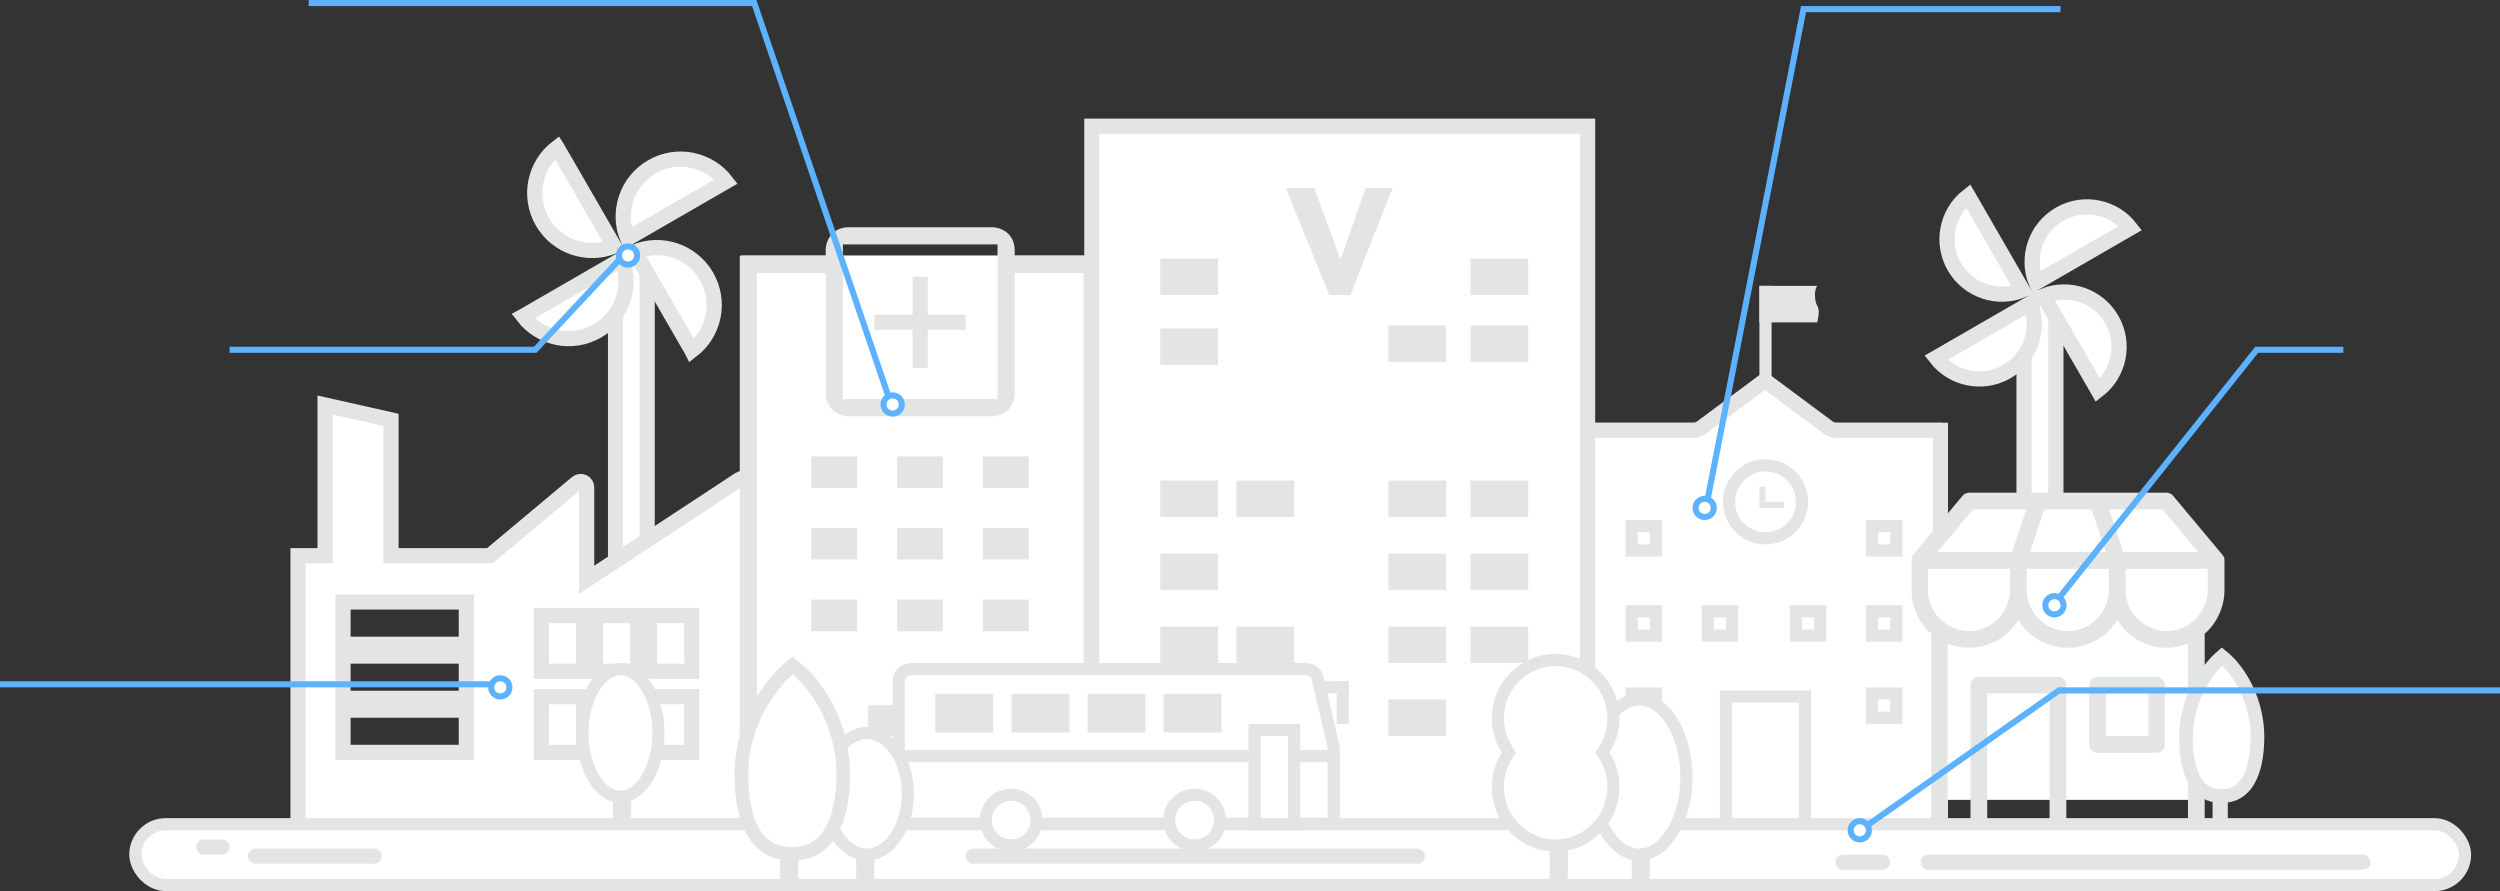 <svg width="822" height="293" viewBox="0 0 822 293" fill="none" xmlns="http://www.w3.org/2000/svg">
<rect x="0" y="0" width="822" height="293" fill="#333333" stroke="none"/>
<path d="M202.397 88.997L206.578 83.423H212.784V249.5H202.397V88.997Z" fill="white" stroke="#E3E5E5" stroke-width="5"/>
<path d="M206.332 78.383C202.771 69.769 206.056 59.639 214.348 54.851C222.64 50.063 233.055 52.284 238.735 59.676L238.717 59.686L238.644 59.728L238.571 59.77L238.498 59.812L238.425 59.854L238.352 59.897L238.279 59.939L238.206 59.981L238.133 60.023L238.06 60.065L237.986 60.108L237.913 60.15L237.84 60.192L237.767 60.234L237.694 60.277L237.62 60.319L237.547 60.361L237.474 60.404L237.401 60.446L237.327 60.488L237.254 60.531L237.181 60.573L237.107 60.615L237.034 60.658L236.96 60.7L236.887 60.742L236.814 60.785L236.74 60.827L236.667 60.87L236.593 60.912L236.52 60.954L236.446 60.997L236.373 61.039L236.299 61.082L236.226 61.124L236.152 61.167L236.079 61.209L236.005 61.252L235.931 61.294L235.858 61.337L235.784 61.379L235.711 61.422L235.637 61.464L235.563 61.507L235.49 61.549L235.416 61.592L235.342 61.634L235.268 61.677L235.195 61.719L235.121 61.762L235.047 61.805L234.973 61.847L234.9 61.89L234.826 61.932L234.752 61.975L234.678 62.018L234.604 62.06L234.531 62.103L234.457 62.146L234.383 62.188L234.309 62.231L234.235 62.274L234.161 62.316L234.087 62.359L234.013 62.402L233.939 62.444L233.865 62.487L233.791 62.53L233.718 62.572L233.644 62.615L233.57 62.658L233.496 62.7L233.422 62.743L233.348 62.786L233.274 62.829L233.2 62.871L233.126 62.914L233.051 62.957L232.977 63L232.903 63.042L232.829 63.085L232.755 63.128L232.681 63.171L232.607 63.214L232.533 63.256L232.459 63.299L232.385 63.342L232.311 63.385L232.237 63.427L232.162 63.47L232.088 63.513L232.014 63.556L231.94 63.599L231.866 63.641L231.792 63.684L231.717 63.727L231.643 63.77L231.569 63.813L231.495 63.856L231.421 63.898L231.346 63.941L231.272 63.984L231.198 64.027L231.124 64.07L231.05 64.113L230.975 64.156L230.901 64.198L230.827 64.241L230.753 64.284L230.678 64.327L230.604 64.37L230.53 64.413L230.456 64.456L230.381 64.498L230.307 64.541L230.233 64.584L230.159 64.627L230.084 64.67L230.01 64.713L229.936 64.756L229.862 64.799L229.787 64.841L229.713 64.884L229.639 64.927L229.564 64.97L229.49 65.013L229.416 65.056L229.341 65.099L229.267 65.142L229.193 65.185L229.119 65.228L229.044 65.27L228.97 65.313L228.896 65.356L228.821 65.399L228.747 65.442L228.673 65.485L228.598 65.528L228.524 65.571L228.45 65.614L228.376 65.656L228.301 65.699L228.227 65.742L228.153 65.785L228.078 65.828L228.004 65.871L227.93 65.914L227.855 65.957L227.781 66L227.707 66.043L227.633 66.085L227.558 66.128L227.484 66.171L227.41 66.214L227.335 66.257L227.261 66.3L227.187 66.343L227.112 66.386L227.038 66.429L226.964 66.472L226.89 66.514L226.815 66.557L226.741 66.6L226.667 66.643L226.593 66.686L226.518 66.729L226.444 66.772L226.37 66.815L226.296 66.857L226.221 66.9L226.147 66.943L226.073 66.986L225.999 67.029L225.924 67.072L225.85 67.115L225.776 67.157L225.702 67.2L225.627 67.243L225.553 67.286L225.479 67.329L225.405 67.372L225.331 67.415L225.257 67.457L225.182 67.5L225.108 67.543L225.034 67.586L224.96 67.629L224.886 67.671L224.812 67.714L224.737 67.757L224.663 67.8L224.589 67.843L224.515 67.885L224.441 67.928L224.367 67.971L224.293 68.014L224.219 68.056L224.145 68.099L224.071 68.142L223.996 68.185L223.922 68.228L223.848 68.27L223.774 68.313L223.7 68.356L223.626 68.398L223.552 68.441L223.478 68.484L223.404 68.527L223.33 68.569L223.256 68.612L223.182 68.655L223.108 68.698L223.035 68.74L222.961 68.783L222.887 68.826L222.813 68.868L222.739 68.911L222.665 68.954L222.591 68.996L222.517 69.039L222.443 69.082L222.37 69.124L222.296 69.167L222.222 69.209L222.148 69.252L222.074 69.295L222 69.337L221.927 69.38L221.853 69.422L221.779 69.465L221.705 69.507L221.632 69.55L221.558 69.593L221.484 69.635L221.411 69.678L221.337 69.72L221.263 69.763L221.19 69.805L221.116 69.848L221.042 69.89L220.969 69.933L220.895 69.975L220.822 70.018L220.748 70.06L220.674 70.103L220.601 70.145L220.527 70.188L220.454 70.23L220.38 70.272L220.307 70.315L220.233 70.357L220.16 70.4L220.087 70.442L220.013 70.484L219.94 70.527L219.866 70.569L219.793 70.612L219.72 70.654L219.646 70.696L219.573 70.739L219.5 70.781L219.426 70.823L219.353 70.866L219.28 70.908L219.207 70.95L219.134 70.992L219.06 71.035L218.987 71.077L218.914 71.119L218.841 71.161L218.768 71.204L218.695 71.246L218.622 71.288L218.548 71.33L218.475 71.372L218.402 71.415L218.329 71.457L218.256 71.499L218.183 71.541L218.11 71.583L218.037 71.625L217.965 71.667L217.892 71.709L217.819 71.751L217.746 71.794L217.673 71.836L217.6 71.878L217.527 71.92L217.455 71.962L217.382 72.004L217.309 72.046L217.236 72.088L217.164 72.13L217.091 72.172L217.018 72.214L216.946 72.255L216.873 72.297L216.801 72.339L216.728 72.381L216.655 72.423L216.583 72.465L216.51 72.507L216.438 72.549L216.366 72.591L216.293 72.632L216.221 72.674L216.148 72.716L216.076 72.758L216.004 72.799L215.931 72.841L215.859 72.883L215.787 72.925L215.714 72.966L215.642 73.008L215.57 73.05L215.498 73.091L215.426 73.133L215.354 73.175L215.281 73.216L215.209 73.258L215.137 73.3L215.065 73.341L214.993 73.383L214.921 73.424L214.849 73.466L214.777 73.507L214.706 73.549L214.634 73.59L214.562 73.632L214.49 73.673L214.418 73.715L214.346 73.756L214.275 73.798L214.203 73.839L214.131 73.88L214.06 73.922L213.988 73.963L213.916 74.004L213.845 74.046L213.773 74.087L213.702 74.129L213.63 74.17L213.559 74.211L213.487 74.252L213.416 74.293L213.345 74.335L213.273 74.376L213.202 74.417L213.131 74.458L213.059 74.499L212.988 74.54L212.917 74.582L212.846 74.623L212.774 74.664L212.703 74.705L212.632 74.746L212.561 74.787L212.49 74.828L212.419 74.869L212.348 74.91L212.277 74.951L212.206 74.992L212.135 75.033L212.065 75.074L211.994 75.115L211.923 75.155L211.852 75.196L211.781 75.237L211.711 75.278L211.64 75.319L211.569 75.359L211.499 75.4L211.428 75.441L211.358 75.482L211.287 75.522L211.217 75.563L211.146 75.604L211.076 75.644L211.006 75.685L210.935 75.726L210.865 75.766L210.795 75.807L210.724 75.847L210.654 75.888L210.584 75.928L210.514 75.969L210.444 76.009L210.374 76.05L210.304 76.09L210.234 76.131L210.164 76.171L210.094 76.212L210.024 76.252L209.954 76.292L209.884 76.332L209.814 76.373L209.745 76.413L209.675 76.453L209.605 76.494L209.536 76.534L209.466 76.574L209.396 76.614L209.327 76.654L209.257 76.694L209.188 76.735L209.118 76.775L209.049 76.815L208.98 76.855L208.91 76.895L208.841 76.935L208.772 76.975L208.703 77.015L208.633 77.055L208.564 77.095L208.495 77.135L208.426 77.174L208.357 77.214L208.288 77.254L208.219 77.294L208.15 77.334L208.081 77.373L208.013 77.413L207.944 77.453L207.875 77.493L207.806 77.532L207.738 77.572L207.669 77.612L207.6 77.651L207.532 77.691L207.463 77.73L207.395 77.77L207.326 77.809L207.258 77.849L207.19 77.888L207.121 77.928L207.053 77.967L206.985 78.007L206.917 78.046L206.848 78.085L206.78 78.124L206.712 78.164L206.644 78.203L206.576 78.242L206.508 78.281L206.44 78.321L206.373 78.36L206.332 78.383Z" fill="white" stroke="#E3E5E5" stroke-width="5"/>
<path d="M208.772 82.833C217.387 79.271 227.517 82.556 232.304 90.848C237.092 99.14 234.871 109.556 227.48 115.235L227.47 115.218L227.428 115.145L227.385 115.072L227.343 114.998L227.301 114.925L227.259 114.852L227.217 114.779L227.174 114.706L227.132 114.633L227.09 114.56L227.048 114.487L227.006 114.414L226.963 114.34L226.921 114.267L226.879 114.194L226.836 114.121L226.794 114.047L226.752 113.974L226.709 113.901L226.667 113.828L226.625 113.754L226.582 113.681L226.54 113.608L226.498 113.534L226.455 113.461L226.413 113.387L226.371 113.314L226.328 113.241L226.286 113.167L226.243 113.094L226.201 113.02L226.159 112.947L226.116 112.873L226.074 112.8L226.031 112.726L225.989 112.652L225.946 112.579L225.904 112.505L225.861 112.432L225.819 112.358L225.776 112.284L225.734 112.211L225.691 112.137L225.649 112.063L225.606 111.99L225.564 111.916L225.521 111.842L225.478 111.769L225.436 111.695L225.393 111.621L225.351 111.547L225.308 111.474L225.266 111.4L225.223 111.326L225.18 111.252L225.138 111.178L225.095 111.105L225.052 111.031L225.01 110.957L224.967 110.883L224.924 110.809L224.882 110.735L224.839 110.661L224.797 110.587L224.754 110.514L224.711 110.44L224.668 110.366L224.626 110.292L224.583 110.218L224.54 110.144L224.498 110.07L224.455 109.996L224.412 109.922L224.369 109.848L224.327 109.774L224.284 109.7L224.241 109.626L224.199 109.552L224.156 109.478L224.113 109.404L224.07 109.33L224.027 109.256L223.985 109.181L223.942 109.107L223.899 109.033L223.856 108.959L223.814 108.885L223.771 108.811L223.728 108.737L223.685 108.663L223.642 108.589L223.6 108.514L223.557 108.44L223.514 108.366L223.471 108.292L223.428 108.218L223.385 108.144L223.343 108.069L223.3 107.995L223.257 107.921L223.214 107.847L223.171 107.773L223.128 107.698L223.086 107.624L223.043 107.55L223 107.476L222.957 107.401L222.914 107.327L222.871 107.253L222.828 107.179L222.786 107.104L222.743 107.03L222.7 106.956L222.657 106.882L222.614 106.807L222.571 106.733L222.528 106.659L222.485 106.585L222.443 106.51L222.4 106.436L222.357 106.362L222.314 106.288L222.271 106.213L222.228 106.139L222.185 106.065L222.142 105.99L222.099 105.916L222.057 105.842L222.014 105.767L221.971 105.693L221.928 105.619L221.885 105.545L221.842 105.47L221.799 105.396L221.756 105.322L221.713 105.247L221.67 105.173L221.628 105.099L221.585 105.024L221.542 104.95L221.499 104.876L221.456 104.802L221.413 104.727L221.37 104.653L221.327 104.579L221.284 104.504L221.241 104.43L221.199 104.356L221.156 104.281L221.113 104.207L221.07 104.133L221.027 104.058L220.984 103.984L220.941 103.91L220.898 103.836L220.855 103.761L220.813 103.687L220.77 103.613L220.727 103.538L220.684 103.464L220.641 103.39L220.598 103.316L220.555 103.241L220.512 103.167L220.469 103.093L220.427 103.019L220.384 102.944L220.341 102.87L220.298 102.796L220.255 102.722L220.212 102.647L220.169 102.573L220.127 102.499L220.084 102.425L220.041 102.35L219.998 102.276L219.955 102.202L219.912 102.128L219.869 102.054L219.827 101.979L219.784 101.905L219.741 101.831L219.698 101.757L219.655 101.683L219.612 101.608L219.57 101.534L219.527 101.46L219.484 101.386L219.441 101.312L219.398 101.238L219.356 101.164L219.313 101.089L219.27 101.015L219.227 100.941L219.184 100.867L219.142 100.793L219.099 100.719L219.056 100.645L219.013 100.571L218.971 100.497L218.928 100.423L218.885 100.349L218.842 100.275L218.8 100.201L218.757 100.127L218.714 100.053L218.671 99.979L218.629 99.905L218.586 99.831L218.543 99.757L218.501 99.683L218.458 99.609L218.415 99.535L218.373 99.461L218.33 99.387L218.287 99.313L218.245 99.239L218.202 99.165L218.159 99.091L218.117 99.017L218.074 98.944L218.031 98.87L217.989 98.796L217.946 98.722L217.903 98.648L217.861 98.575L217.818 98.501L217.776 98.427L217.733 98.353L217.69 98.279L217.648 98.206L217.605 98.132L217.563 98.058L217.52 97.985L217.478 97.911L217.435 97.837L217.393 97.763L217.35 97.69L217.308 97.616L217.265 97.543L217.223 97.469L217.18 97.395L217.138 97.322L217.095 97.248L217.053 97.175L217.01 97.101L216.968 97.028L216.925 96.954L216.883 96.881L216.84 96.807L216.798 96.734L216.756 96.66L216.713 96.587L216.671 96.513L216.628 96.44L216.586 96.367L216.544 96.293L216.501 96.22L216.459 96.147L216.417 96.073L216.374 96L216.332 95.927L216.29 95.853L216.248 95.78L216.205 95.707L216.163 95.634L216.121 95.561L216.078 95.487L216.036 95.414L215.994 95.341L215.952 95.268L215.91 95.195L215.867 95.122L215.825 95.049L215.783 94.976L215.741 94.903L215.699 94.83L215.657 94.757L215.614 94.684L215.572 94.611L215.53 94.538L215.488 94.465L215.446 94.392L215.404 94.319L215.362 94.246L215.32 94.173L215.278 94.1L215.236 94.028L215.194 93.955L215.152 93.882L215.11 93.809L215.068 93.737L215.026 93.664L214.984 93.591L214.942 93.519L214.9 93.446L214.858 93.373L214.816 93.301L214.774 93.228L214.732 93.156L214.69 93.083L214.649 93.011L214.607 92.938L214.565 92.866L214.523 92.793L214.481 92.721L214.439 92.649L214.398 92.576L214.356 92.504L214.314 92.431L214.272 92.359L214.231 92.287L214.189 92.215L214.147 92.142L214.106 92.07L214.064 91.998L214.022 91.926L213.981 91.854L213.939 91.782L213.897 91.71L213.856 91.638L213.814 91.566L213.773 91.494L213.731 91.422L213.69 91.35L213.648 91.278L213.606 91.206L213.565 91.134L213.524 91.062L213.482 90.99L213.441 90.918L213.399 90.847L213.358 90.775L213.316 90.703L213.275 90.632L213.234 90.56L213.192 90.488L213.151 90.417L213.11 90.345L213.068 90.273L213.027 90.202L212.986 90.13L212.944 90.059L212.903 89.988L212.862 89.916L212.821 89.845L212.779 89.773L212.738 89.702L212.697 89.631L212.656 89.559L212.615 89.488L212.574 89.417L212.533 89.346L212.492 89.275L212.451 89.204L212.409 89.132L212.368 89.061L212.327 88.99L212.286 88.919L212.245 88.848L212.204 88.778L212.164 88.707L212.123 88.636L212.082 88.565L212.041 88.494L212 88.423L211.959 88.353L211.918 88.282L211.877 88.211L211.837 88.14L211.796 88.07L211.755 87.999L211.714 87.929L211.674 87.858L211.633 87.787L211.592 87.717L211.552 87.647L211.511 87.576L211.47 87.506L211.43 87.436L211.389 87.365L211.349 87.295L211.308 87.225L211.267 87.154L211.227 87.084L211.186 87.014L211.146 86.944L211.106 86.874L211.065 86.804L211.025 86.734L210.984 86.664L210.944 86.594L210.904 86.524L210.863 86.454L210.823 86.384L210.783 86.315L210.742 86.245L210.702 86.175L210.662 86.106L210.622 86.036L210.581 85.966L210.541 85.897L210.501 85.827L210.461 85.758L210.421 85.688L210.381 85.619L210.341 85.549L210.301 85.48L210.261 85.411L210.221 85.341L210.181 85.272L210.141 85.203L210.101 85.134L210.061 85.064L210.021 84.995L209.981 84.926L209.941 84.857L209.901 84.788L209.862 84.719L209.822 84.65L209.782 84.582L209.742 84.513L209.703 84.444L209.663 84.375L209.623 84.307L209.584 84.238L209.544 84.169L209.504 84.101L209.465 84.032L209.425 83.964L209.386 83.895L209.346 83.827L209.307 83.758L209.267 83.69L209.228 83.622L209.188 83.553L209.149 83.485L209.11 83.417L209.07 83.349L209.031 83.281L208.992 83.213L208.952 83.145L208.913 83.077L208.874 83.009L208.835 82.941L208.795 82.873L208.772 82.833Z" fill="white" stroke="#E3E5E5" stroke-width="5"/>
<path d="M204.428 85.274C207.99 93.888 204.705 104.018 196.413 108.806C188.121 113.593 177.705 111.372 172.026 103.981L172.043 103.971L172.116 103.929L172.189 103.887L172.262 103.845L172.336 103.802L172.409 103.76L172.482 103.718L172.555 103.676L172.628 103.634L172.701 103.591L172.774 103.549L172.847 103.507L172.921 103.465L172.994 103.422L173.067 103.38L173.14 103.338L173.213 103.295L173.287 103.253L173.36 103.211L173.433 103.169L173.507 103.126L173.58 103.084L173.653 103.041L173.727 102.999L173.8 102.957L173.874 102.914L173.947 102.872L174.02 102.83L174.094 102.787L174.167 102.745L174.241 102.702L174.314 102.66L174.388 102.617L174.461 102.575L174.535 102.533L174.609 102.49L174.682 102.448L174.756 102.405L174.829 102.363L174.903 102.32L174.977 102.278L175.05 102.235L175.124 102.193L175.197 102.15L175.271 102.107L175.345 102.065L175.419 102.022L175.492 101.98L175.566 101.937L175.64 101.895L175.714 101.852L175.787 101.809L175.861 101.767L175.935 101.724L176.009 101.682L176.083 101.639L176.156 101.596L176.23 101.554L176.304 101.511L176.378 101.468L176.452 101.426L176.526 101.383L176.6 101.341L176.673 101.298L176.747 101.255L176.821 101.212L176.895 101.17L176.969 101.127L177.043 101.084L177.117 101.042L177.191 100.999L177.265 100.956L177.339 100.914L177.413 100.871L177.487 100.828L177.561 100.785L177.635 100.743L177.709 100.7L177.783 100.657L177.857 100.614L177.931 100.572L178.005 100.529L178.08 100.486L178.154 100.443L178.228 100.401L178.302 100.358L178.376 100.315L178.45 100.272L178.524 100.229L178.598 100.187L178.672 100.144L178.747 100.101L178.821 100.058L178.895 100.015L178.969 99.972L179.043 99.93L179.117 99.887L179.192 99.844L179.266 99.801L179.34 99.758L179.414 99.716L179.488 99.673L179.563 99.63L179.637 99.587L179.711 99.544L179.785 99.501L179.86 99.458L179.934 99.415L180.008 99.373L180.082 99.33L180.156 99.287L180.231 99.244L180.305 99.201L180.379 99.158L180.454 99.115L180.528 99.073L180.602 99.03L180.676 98.987L180.751 98.944L180.825 98.901L180.899 98.858L180.973 98.815L181.048 98.772L181.122 98.73L181.196 98.687L181.271 98.644L181.345 98.601L181.419 98.558L181.493 98.515L181.568 98.472L181.642 98.429L181.716 98.386L181.791 98.343L181.865 98.3L181.939 98.258L182.014 98.215L182.088 98.172L182.162 98.129L182.237 98.086L182.311 98.043L182.385 98L182.459 97.957L182.534 97.914L182.608 97.871L182.682 97.829L182.757 97.786L182.831 97.743L182.905 97.7L182.98 97.657L183.054 97.614L183.128 97.571L183.202 97.528L183.277 97.485L183.351 97.442L183.425 97.4L183.5 97.357L183.574 97.314L183.648 97.271L183.722 97.228L183.797 97.185L183.871 97.142L183.945 97.099L184.02 97.057L184.094 97.014L184.168 96.971L184.242 96.928L184.317 96.885L184.391 96.842L184.465 96.799L184.539 96.756L184.614 96.714L184.688 96.671L184.762 96.628L184.836 96.585L184.911 96.542L184.985 96.499L185.059 96.457L185.133 96.414L185.207 96.371L185.282 96.328L185.356 96.285L185.43 96.242L185.504 96.199L185.578 96.157L185.652 96.114L185.727 96.071L185.801 96.028L185.875 95.985L185.949 95.943L186.023 95.9L186.097 95.857L186.171 95.814L186.246 95.771L186.32 95.729L186.394 95.686L186.468 95.643L186.542 95.6L186.616 95.558L186.69 95.515L186.764 95.472L186.838 95.429L186.912 95.386L186.986 95.344L187.06 95.301L187.134 95.258L187.208 95.216L187.282 95.173L187.356 95.13L187.43 95.087L187.504 95.045L187.578 95.002L187.652 94.959L187.726 94.917L187.8 94.874L187.874 94.831L187.948 94.788L188.022 94.746L188.096 94.703L188.17 94.66L188.243 94.618L188.317 94.575L188.391 94.533L188.465 94.49L188.539 94.447L188.613 94.405L188.686 94.362L188.76 94.32L188.834 94.277L188.908 94.234L188.982 94.192L189.055 94.149L189.129 94.107L189.203 94.064L189.276 94.022L189.35 93.979L189.424 93.936L189.497 93.894L189.571 93.851L189.645 93.809L189.718 93.766L189.792 93.724L189.866 93.681L189.939 93.639L190.013 93.597L190.086 93.554L190.16 93.511L190.233 93.469L190.307 93.427L190.38 93.384L190.454 93.342L190.527 93.299L190.601 93.257L190.674 93.215L190.747 93.172L190.821 93.13L190.894 93.088L190.968 93.045L191.041 93.003L191.114 92.96L191.188 92.918L191.261 92.876L191.334 92.834L191.407 92.791L191.481 92.749L191.554 92.707L191.627 92.664L191.7 92.622L191.774 92.58L191.847 92.538L191.92 92.495L191.993 92.453L192.066 92.411L192.139 92.369L192.212 92.326L192.285 92.284L192.358 92.242L192.431 92.2L192.504 92.158L192.577 92.116L192.65 92.074L192.723 92.031L192.796 91.989L192.869 91.947L192.942 91.905L193.015 91.863L193.088 91.821L193.16 91.779L193.233 91.737L193.306 91.695L193.379 91.653L193.452 91.611L193.524 91.569L193.597 91.527L193.67 91.485L193.742 91.443L193.815 91.401L193.888 91.359L193.96 91.317L194.033 91.275L194.105 91.234L194.178 91.192L194.25 91.15L194.323 91.108L194.395 91.066L194.468 91.024L194.54 90.983L194.612 90.941L194.685 90.899L194.757 90.857L194.829 90.816L194.902 90.774L194.974 90.732L195.046 90.69L195.118 90.649L195.191 90.607L195.263 90.565L195.335 90.524L195.407 90.482L195.479 90.44L195.551 90.399L195.623 90.357L195.695 90.316L195.767 90.274L195.839 90.232L195.911 90.191L195.983 90.149L196.055 90.108L196.127 90.066L196.199 90.025L196.271 89.983L196.342 89.942L196.414 89.9L196.486 89.859L196.558 89.818L196.629 89.776L196.701 89.735L196.773 89.694L196.844 89.652L196.916 89.611L196.987 89.57L197.059 89.528L197.13 89.487L197.202 89.446L197.273 89.404L197.345 89.363L197.416 89.322L197.488 89.281L197.559 89.24L197.63 89.198L197.701 89.157L197.773 89.116L197.844 89.075L197.915 89.034L197.986 88.993L198.057 88.952L198.128 88.911L198.2 88.87L198.271 88.829L198.342 88.788L198.413 88.747L198.483 88.706L198.554 88.665L198.625 88.624L198.696 88.583L198.767 88.542L198.838 88.501L198.908 88.46L198.979 88.42L199.05 88.379L199.121 88.338L199.191 88.297L199.262 88.257L199.332 88.216L199.403 88.175L199.473 88.134L199.544 88.094L199.614 88.053L199.685 88.012L199.755 87.972L199.825 87.931L199.896 87.89L199.966 87.85L200.036 87.809L200.106 87.769L200.177 87.728L200.247 87.688L200.317 87.647L200.387 87.607L200.457 87.566L200.527 87.526L200.597 87.486L200.667 87.445L200.737 87.405L200.807 87.365L200.877 87.324L200.946 87.284L201.016 87.244L201.086 87.203L201.155 87.163L201.225 87.123L201.295 87.083L201.364 87.043L201.434 87.002L201.503 86.962L201.573 86.922L201.642 86.882L201.712 86.842L201.781 86.802L201.85 86.762L201.92 86.722L201.989 86.682L202.058 86.642L202.127 86.602L202.196 86.562L202.266 86.522L202.335 86.482L202.404 86.442L202.473 86.403L202.542 86.363L202.61 86.323L202.679 86.283L202.748 86.244L202.817 86.204L202.886 86.164L202.954 86.124L203.023 86.085L203.092 86.045L203.16 86.006L203.229 85.966L203.297 85.927L203.366 85.887L203.434 85.847L203.503 85.808L203.571 85.769L203.639 85.729L203.708 85.69L203.776 85.65L203.844 85.611L203.912 85.572L203.98 85.532L204.048 85.493L204.116 85.454L204.184 85.414L204.252 85.375L204.32 85.336L204.388 85.297L204.428 85.274Z" fill="white" stroke="#E3E5E5" stroke-width="5"/>
<path d="M201.883 80.928C193.269 84.49 183.138 81.205 178.351 72.913C173.563 64.621 175.784 54.205 183.175 48.526L183.186 48.544L183.228 48.617L183.27 48.69L183.312 48.763L183.354 48.836L183.396 48.909L183.439 48.982L183.481 49.055L183.523 49.128L183.565 49.201L183.608 49.274L183.65 49.347L183.692 49.421L183.734 49.494L183.777 49.567L183.819 49.64L183.861 49.714L183.903 49.787L183.946 49.86L183.988 49.933L184.03 50.007L184.073 50.08L184.115 50.153L184.158 50.227L184.2 50.3L184.242 50.374L184.285 50.447L184.327 50.52L184.369 50.594L184.412 50.667L184.454 50.741L184.497 50.814L184.539 50.888L184.582 50.961L184.624 51.035L184.667 51.108L184.709 51.182L184.752 51.256L184.794 51.329L184.837 51.403L184.879 51.477L184.922 51.55L184.964 51.624L185.007 51.697L185.049 51.771L185.092 51.845L185.134 51.919L185.177 51.992L185.219 52.066L185.262 52.14L185.305 52.214L185.347 52.287L185.39 52.361L185.432 52.435L185.475 52.509L185.518 52.583L185.56 52.656L185.603 52.73L185.645 52.804L185.688 52.878L185.731 52.952L185.773 53.026L185.816 53.1L185.859 53.173L185.901 53.247L185.944 53.321L185.987 53.395L186.03 53.469L186.072 53.543L186.115 53.617L186.158 53.691L186.2 53.765L186.243 53.839L186.286 53.913L186.329 53.987L186.371 54.061L186.414 54.135L186.457 54.209L186.5 54.283L186.542 54.357L186.585 54.431L186.628 54.505L186.671 54.58L186.713 54.654L186.756 54.728L186.799 54.802L186.842 54.876L186.884 54.95L186.927 55.024L186.97 55.098L187.013 55.172L187.056 55.247L187.099 55.321L187.141 55.395L187.184 55.469L187.227 55.543L187.27 55.617L187.313 55.692L187.355 55.766L187.398 55.84L187.441 55.914L187.484 55.988L187.527 56.063L187.57 56.137L187.613 56.211L187.655 56.285L187.698 56.359L187.741 56.434L187.784 56.508L187.827 56.582L187.87 56.657L187.913 56.731L187.955 56.805L187.998 56.879L188.041 56.953L188.084 57.028L188.127 57.102L188.17 57.176L188.213 57.251L188.256 57.325L188.298 57.399L188.341 57.474L188.384 57.548L188.427 57.622L188.47 57.696L188.513 57.771L188.556 57.845L188.599 57.919L188.642 57.993L188.685 58.068L188.727 58.142L188.77 58.216L188.813 58.291L188.856 58.365L188.899 58.439L188.942 58.514L188.985 58.588L189.028 58.662L189.071 58.737L189.114 58.811L189.156 58.885L189.199 58.959L189.242 59.034L189.285 59.108L189.328 59.182L189.371 59.257L189.414 59.331L189.457 59.405L189.5 59.48L189.543 59.554L189.585 59.628L189.628 59.703L189.671 59.777L189.714 59.851L189.757 59.925L189.8 60L189.843 60.074L189.886 60.148L189.929 60.222L189.971 60.297L190.014 60.371L190.057 60.445L190.1 60.52L190.143 60.594L190.186 60.668L190.229 60.742L190.272 60.817L190.314 60.891L190.357 60.965L190.4 61.039L190.443 61.114L190.486 61.188L190.529 61.262L190.572 61.336L190.614 61.411L190.657 61.485L190.7 61.559L190.743 61.633L190.786 61.707L190.829 61.782L190.872 61.856L190.914 61.93L190.957 62.004L191 62.078L191.043 62.153L191.086 62.227L191.128 62.301L191.171 62.375L191.214 62.449L191.257 62.523L191.3 62.597L191.342 62.672L191.385 62.746L191.428 62.82L191.471 62.894L191.514 62.968L191.556 63.042L191.599 63.116L191.642 63.19L191.685 63.264L191.727 63.338L191.77 63.412L191.813 63.486L191.856 63.56L191.898 63.634L191.941 63.708L191.984 63.782L192.027 63.856L192.069 63.93L192.112 64.004L192.155 64.078L192.197 64.152L192.24 64.226L192.283 64.3L192.325 64.374L192.368 64.448L192.411 64.522L192.453 64.596L192.496 64.67L192.539 64.743L192.581 64.817L192.624 64.891L192.667 64.965L192.709 65.039L192.752 65.113L192.794 65.186L192.837 65.26L192.88 65.334L192.922 65.408L192.965 65.481L193.007 65.555L193.05 65.629L193.093 65.703L193.135 65.776L193.178 65.85L193.22 65.924L193.263 65.997L193.305 66.071L193.348 66.145L193.39 66.218L193.433 66.292L193.475 66.365L193.518 66.439L193.56 66.513L193.603 66.586L193.645 66.66L193.688 66.733L193.73 66.807L193.772 66.88L193.815 66.954L193.857 67.027L193.9 67.101L193.942 67.174L193.984 67.248L194.027 67.321L194.069 67.394L194.112 67.468L194.154 67.541L194.196 67.614L194.239 67.688L194.281 67.761L194.323 67.834L194.365 67.907L194.408 67.981L194.45 68.054L194.492 68.127L194.535 68.2L194.577 68.274L194.619 68.347L194.661 68.42L194.703 68.493L194.746 68.566L194.788 68.639L194.83 68.712L194.872 68.785L194.914 68.858L194.957 68.931L194.999 69.004L195.041 69.077L195.083 69.15L195.125 69.223L195.167 69.296L195.209 69.369L195.251 69.442L195.293 69.515L195.335 69.588L195.378 69.66L195.42 69.733L195.462 69.806L195.504 69.879L195.546 69.952L195.588 70.024L195.63 70.097L195.672 70.17L195.713 70.242L195.755 70.315L195.797 70.388L195.839 70.46L195.881 70.533L195.923 70.605L195.965 70.678L196.007 70.75L196.049 70.823L196.09 70.895L196.132 70.968L196.174 71.04L196.216 71.112L196.258 71.185L196.299 71.257L196.341 71.329L196.383 71.402L196.425 71.474L196.466 71.546L196.508 71.618L196.55 71.691L196.591 71.763L196.633 71.835L196.675 71.907L196.716 71.979L196.758 72.051L196.799 72.123L196.841 72.195L196.883 72.267L196.924 72.339L196.966 72.411L197.007 72.483L197.049 72.555L197.09 72.627L197.132 72.699L197.173 72.771L197.215 72.843L197.256 72.914L197.298 72.986L197.339 73.058L197.38 73.129L197.422 73.201L197.463 73.273L197.504 73.344L197.546 73.416L197.587 73.487L197.628 73.559L197.67 73.63L197.711 73.702L197.752 73.773L197.793 73.845L197.835 73.916L197.876 73.988L197.917 74.059L197.958 74.13L197.999 74.201L198.04 74.273L198.082 74.344L198.123 74.415L198.164 74.486L198.205 74.557L198.246 74.629L198.287 74.7L198.328 74.771L198.369 74.842L198.41 74.912L198.451 74.984L198.492 75.054L198.533 75.125L198.574 75.196L198.614 75.267L198.655 75.338L198.696 75.409L198.737 75.479L198.778 75.55L198.819 75.621L198.859 75.691L198.9 75.762L198.941 75.832L198.982 75.903L199.022 75.973L199.063 76.044L199.104 76.114L199.144 76.185L199.185 76.255L199.226 76.326L199.266 76.396L199.307 76.466L199.347 76.536L199.388 76.606L199.428 76.677L199.469 76.747L199.509 76.817L199.55 76.887L199.59 76.957L199.631 77.027L199.671 77.097L199.711 77.167L199.752 77.237L199.792 77.307L199.832 77.376L199.873 77.446L199.913 77.516L199.953 77.586L199.993 77.656L200.034 77.725L200.074 77.795L200.114 77.864L200.154 77.934L200.194 78.003L200.234 78.073L200.275 78.142L200.315 78.212L200.355 78.281L200.395 78.35L200.435 78.42L200.475 78.489L200.515 78.558L200.555 78.627L200.594 78.697L200.634 78.766L200.674 78.835L200.714 78.904L200.754 78.973L200.794 79.042L200.833 79.111L200.873 79.179L200.913 79.248L200.953 79.317L200.992 79.386L201.032 79.454L201.072 79.523L201.111 79.592L201.151 79.66L201.191 79.729L201.23 79.797L201.27 79.866L201.309 79.934L201.349 80.003L201.388 80.071L201.428 80.139L201.467 80.208L201.506 80.276L201.546 80.344L201.585 80.412L201.624 80.48L201.664 80.548L201.703 80.616L201.742 80.684L201.781 80.752L201.821 80.82L201.86 80.888L201.883 80.928Z" fill="white" stroke="#E3E5E5" stroke-width="5"/>
<path d="M665.506 103.14L669.683 97.806H675.975V257.5H665.506V103.14Z" fill="white" stroke="#E3E5E5" stroke-width="5"/>
<path d="M669.479 92.86C666.139 84.639 669.288 75.006 677.19 70.444C685.092 65.882 695.009 67.971 700.459 74.974L700.396 75.011L700.325 75.051L700.255 75.092L700.185 75.132L700.114 75.173L700.044 75.213L699.974 75.254L699.903 75.295L699.833 75.335L699.763 75.376L699.692 75.417L699.622 75.457L699.551 75.498L699.481 75.539L699.411 75.579L699.34 75.62L699.27 75.661L699.199 75.701L699.128 75.742L699.058 75.783L698.987 75.824L698.917 75.864L698.846 75.905L698.776 75.946L698.705 75.987L698.634 76.027L698.564 76.068L698.493 76.109L698.422 76.15L698.352 76.191L698.281 76.231L698.21 76.272L698.139 76.313L698.069 76.354L697.998 76.395L697.927 76.436L697.856 76.477L697.785 76.517L697.715 76.558L697.644 76.599L697.573 76.64L697.502 76.681L697.431 76.722L697.36 76.763L697.289 76.804L697.219 76.845L697.148 76.886L697.077 76.927L697.006 76.968L696.935 77.009L696.864 77.05L696.793 77.091L696.722 77.132L696.651 77.173L696.58 77.214L696.509 77.255L696.438 77.296L696.367 77.337L696.296 77.378L696.225 77.419L696.153 77.46L696.082 77.501L696.011 77.542L695.94 77.583L695.869 77.624L695.798 77.665L695.727 77.706L695.656 77.747L695.584 77.788L695.513 77.829L695.442 77.87L695.371 77.912L695.3 77.953L695.229 77.994L695.157 78.035L695.086 78.076L695.015 78.117L694.944 78.158L694.872 78.199L694.801 78.24L694.73 78.282L694.659 78.323L694.587 78.364L694.516 78.405L694.445 78.446L694.373 78.487L694.302 78.529L694.231 78.57L694.16 78.611L694.088 78.652L694.017 78.693L693.946 78.734L693.874 78.776L693.803 78.817L693.732 78.858L693.66 78.899L693.589 78.941L693.517 78.982L693.446 79.023L693.375 79.064L693.303 79.105L693.232 79.147L693.16 79.188L693.089 79.229L693.018 79.27L692.946 79.311L692.875 79.353L692.803 79.394L692.732 79.435L692.661 79.476L692.589 79.518L692.518 79.559L692.446 79.6L692.375 79.641L692.303 79.683L692.232 79.724L692.161 79.765L692.089 79.806L692.018 79.848L691.946 79.889L691.875 79.93L691.803 79.971L691.732 80.013L691.66 80.054L691.589 80.095L691.517 80.136L691.446 80.178L691.374 80.219L691.303 80.26L691.232 80.301L691.16 80.343L691.089 80.384L691.017 80.425L690.946 80.466L690.874 80.508L690.803 80.549L690.731 80.59L690.66 80.632L690.588 80.673L690.517 80.714L690.445 80.755L690.374 80.797L690.302 80.838L690.231 80.879L690.159 80.92L690.088 80.962L690.016 81.003L689.945 81.044L689.874 81.085L689.802 81.127L689.731 81.168L689.659 81.209L689.588 81.251L689.516 81.292L689.445 81.333L689.373 81.374L689.302 81.415L689.23 81.457L689.159 81.498L689.088 81.539L689.016 81.581L688.945 81.622L688.873 81.663L688.802 81.704L688.73 81.746L688.659 81.787L688.587 81.828L688.516 81.869L688.445 81.91L688.373 81.952L688.302 81.993L688.23 82.034L688.159 82.075L688.088 82.117L688.016 82.158L687.945 82.199L687.874 82.24L687.802 82.281L687.731 82.323L687.659 82.364L687.588 82.405L687.517 82.446L687.445 82.487L687.374 82.528L687.303 82.57L687.231 82.611L687.16 82.652L687.089 82.693L687.017 82.734L686.946 82.776L686.875 82.817L686.804 82.858L686.732 82.899L686.661 82.94L686.59 82.981L686.519 83.022L686.447 83.064L686.376 83.105L686.305 83.146L686.234 83.187L686.162 83.228L686.091 83.269L686.02 83.31L685.949 83.351L685.878 83.392L685.806 83.434L685.735 83.475L685.664 83.516L685.593 83.557L685.522 83.598L685.451 83.639L685.38 83.68L685.308 83.721L685.237 83.762L685.166 83.803L685.095 83.844L685.024 83.885L684.953 83.926L684.882 83.967L684.811 84.008L684.74 84.049L684.669 84.09L684.598 84.131L684.527 84.172L684.456 84.213L684.385 84.254L684.314 84.295L684.243 84.336L684.172 84.377L684.101 84.418L684.03 84.459L683.96 84.5L683.889 84.541L683.818 84.582L683.747 84.623L683.676 84.663L683.605 84.704L683.534 84.745L683.464 84.786L683.393 84.827L683.322 84.868L683.251 84.909L683.181 84.95L683.11 84.99L683.039 85.031L682.968 85.072L682.898 85.113L682.827 85.154L682.756 85.195L682.686 85.235L682.615 85.276L682.545 85.317L682.474 85.358L682.403 85.398L682.333 85.439L682.262 85.48L682.192 85.521L682.121 85.561L682.051 85.602L681.98 85.643L681.91 85.683L681.839 85.724L681.769 85.765L681.698 85.805L681.628 85.846L681.558 85.887L681.487 85.927L681.417 85.968L681.346 86.009L681.276 86.049L681.206 86.09L681.136 86.13L681.065 86.171L680.995 86.212L680.925 86.252L680.855 86.293L680.784 86.333L680.714 86.374L680.644 86.414L680.574 86.455L680.504 86.495L680.434 86.536L680.364 86.576L680.293 86.617L680.223 86.657L680.153 86.697L680.083 86.738L680.013 86.778L679.943 86.819L679.874 86.859L679.804 86.899L679.734 86.94L679.664 86.98L679.594 87.02L679.524 87.061L679.454 87.101L679.384 87.141L679.315 87.182L679.245 87.222L679.175 87.262L679.105 87.302L679.036 87.343L678.966 87.383L678.896 87.423L678.827 87.463L678.757 87.504L678.688 87.544L678.618 87.584L678.549 87.624L678.479 87.664L678.409 87.704L678.34 87.744L678.271 87.784L678.201 87.825L678.132 87.865L678.062 87.905L677.993 87.945L677.924 87.985L677.854 88.025L677.785 88.065L677.716 88.105L677.647 88.145L677.577 88.185L677.508 88.225L677.439 88.264L677.37 88.304L677.301 88.344L677.232 88.384L677.163 88.424L677.094 88.464L677.025 88.504L676.956 88.544L676.887 88.583L676.818 88.623L676.749 88.663L676.68 88.703L676.611 88.743L676.542 88.782L676.473 88.822L676.405 88.862L676.336 88.901L676.267 88.941L676.199 88.981L676.13 89.02L676.061 89.06L675.993 89.1L675.924 89.139L675.855 89.179L675.787 89.218L675.718 89.258L675.65 89.297L675.582 89.337L675.513 89.376L675.445 89.416L675.376 89.455L675.308 89.495L675.24 89.534L675.171 89.574L675.103 89.613L675.035 89.653L674.967 89.692L674.899 89.731L674.831 89.77L674.762 89.81L674.694 89.849L674.626 89.888L674.558 89.928L674.49 89.967L674.422 90.006L674.355 90.045L674.287 90.085L674.219 90.124L674.151 90.163L674.083 90.202L674.015 90.241L673.948 90.28L673.88 90.319L673.812 90.358L673.745 90.397L673.677 90.436L673.61 90.475L673.542 90.514L673.475 90.553L673.407 90.592L673.34 90.631L673.272 90.67L673.205 90.709L673.138 90.748L673.07 90.787L673.003 90.826L672.936 90.865L672.868 90.903L672.801 90.942L672.734 90.981L672.667 91.02L672.6 91.058L672.533 91.097L672.466 91.136L672.399 91.174L672.332 91.213L672.265 91.252L672.198 91.29L672.132 91.329L672.065 91.367L671.998 91.406L671.931 91.444L671.865 91.483L671.798 91.521L671.731 91.56L671.665 91.598L671.598 91.637L671.532 91.675L671.465 91.713L671.399 91.752L671.332 91.79L671.266 91.829L671.2 91.867L671.133 91.905L671.067 91.943L671.001 91.981L670.935 92.02L670.869 92.058L670.803 92.096L670.737 92.134L670.671 92.172L670.605 92.21L670.539 92.249L670.473 92.287L670.407 92.325L670.341 92.363L670.275 92.401L670.209 92.439L670.144 92.477L670.078 92.514L670.012 92.552L669.947 92.59L669.881 92.628L669.816 92.666L669.75 92.704L669.685 92.741L669.619 92.779L669.554 92.817L669.489 92.855L669.479 92.86Z" fill="white" stroke="#E3E5E5" stroke-width="5"/>
<path d="M671.916 97.324C680.137 93.984 689.77 97.133 694.333 105.035C698.895 112.937 696.806 122.854 689.802 128.303L689.766 128.24L689.725 128.17L689.685 128.1L689.644 128.03L689.604 127.959L689.563 127.889L689.522 127.819L689.482 127.748L689.441 127.678L689.4 127.608L689.36 127.537L689.319 127.467L689.279 127.396L689.238 127.326L689.197 127.255L689.156 127.185L689.116 127.114L689.075 127.044L689.034 126.973L688.994 126.903L688.953 126.832L688.912 126.762L688.871 126.691L688.831 126.62L688.79 126.55L688.749 126.479L688.708 126.409L688.667 126.338L688.627 126.267L688.586 126.197L688.545 126.126L688.504 126.055L688.463 125.984L688.422 125.914L688.382 125.843L688.341 125.772L688.3 125.701L688.259 125.63L688.218 125.56L688.177 125.489L688.136 125.418L688.095 125.347L688.054 125.276L688.013 125.205L687.973 125.134L687.932 125.063L687.891 124.993L687.85 124.922L687.809 124.851L687.768 124.78L687.727 124.709L687.686 124.638L687.645 124.567L687.604 124.496L687.563 124.425L687.522 124.354L687.481 124.283L687.44 124.212L687.399 124.141L687.358 124.069L687.317 123.998L687.276 123.927L687.235 123.856L687.194 123.785L687.152 123.714L687.111 123.643L687.07 123.572L687.029 123.501L686.988 123.429L686.947 123.358L686.906 123.287L686.865 123.216L686.824 123.145L686.783 123.073L686.742 123.002L686.7 122.931L686.659 122.86L686.618 122.789L686.577 122.717L686.536 122.646L686.495 122.575L686.454 122.504L686.412 122.432L686.371 122.361L686.33 122.29L686.289 122.218L686.248 122.147L686.207 122.076L686.165 122.004L686.124 121.933L686.083 121.862L686.042 121.79L686.001 121.719L685.96 121.648L685.918 121.576L685.877 121.505L685.836 121.434L685.795 121.362L685.754 121.291L685.712 121.22L685.671 121.148L685.63 121.077L685.589 121.005L685.547 120.934L685.506 120.863L685.465 120.791L685.424 120.72L685.383 120.648L685.341 120.577L685.3 120.506L685.259 120.434L685.218 120.363L685.176 120.291L685.135 120.22L685.094 120.148L685.053 120.077L685.011 120.005L684.97 119.934L684.929 119.863L684.888 119.791L684.846 119.72L684.805 119.648L684.764 119.577L684.723 119.505L684.681 119.434L684.64 119.362L684.599 119.291L684.558 119.219L684.516 119.148L684.475 119.076L684.434 119.005L684.392 118.934L684.351 118.862L684.31 118.791L684.269 118.719L684.227 118.648L684.186 118.576L684.145 118.505L684.104 118.433L684.062 118.362L684.021 118.29L683.98 118.219L683.939 118.147L683.897 118.076L683.856 118.004L683.815 117.933L683.774 117.861L683.732 117.79L683.691 117.718L683.65 117.647L683.608 117.576L683.567 117.504L683.526 117.433L683.485 117.361L683.443 117.29L683.402 117.218L683.361 117.147L683.32 117.075L683.278 117.004L683.237 116.932L683.196 116.861L683.155 116.79L683.113 116.718L683.072 116.647L683.031 116.575L682.99 116.504L682.948 116.432L682.907 116.361L682.866 116.29L682.825 116.218L682.784 116.147L682.742 116.075L682.701 116.004L682.66 115.933L682.619 115.861L682.577 115.79L682.536 115.718L682.495 115.647L682.454 115.576L682.413 115.504L682.371 115.433L682.33 115.362L682.289 115.29L682.248 115.219L682.207 115.148L682.166 115.076L682.124 115.005L682.083 114.934L682.042 114.862L682.001 114.791L681.96 114.72L681.919 114.649L681.877 114.577L681.836 114.506L681.795 114.435L681.754 114.363L681.713 114.292L681.672 114.221L681.631 114.15L681.589 114.078L681.548 114.007L681.507 113.936L681.466 113.865L681.425 113.794L681.384 113.723L681.343 113.651L681.302 113.58L681.261 113.509L681.22 113.438L681.179 113.367L681.137 113.296L681.096 113.225L681.055 113.153L681.014 113.082L680.973 113.011L680.932 112.94L680.891 112.869L680.85 112.798L680.809 112.727L680.768 112.656L680.727 112.585L680.686 112.514L680.645 112.443L680.604 112.372L680.563 112.301L680.522 112.23L680.481 112.159L680.44 112.088L680.399 112.017L680.358 111.946L680.317 111.875L680.277 111.804L680.236 111.734L680.195 111.663L680.154 111.592L680.113 111.521L680.072 111.45L680.031 111.379L679.99 111.309L679.949 111.238L679.908 111.167L679.868 111.096L679.827 111.026L679.786 110.955L679.745 110.884L679.704 110.813L679.663 110.743L679.623 110.672L679.582 110.601L679.541 110.531L679.5 110.46L679.46 110.389L679.419 110.319L679.378 110.248L679.337 110.178L679.297 110.107L679.256 110.037L679.215 109.966L679.174 109.896L679.134 109.825L679.093 109.755L679.052 109.684L679.012 109.614L678.971 109.543L678.93 109.473L678.89 109.402L678.849 109.332L678.808 109.262L678.768 109.191L678.727 109.121L678.687 109.051L678.646 108.98L678.606 108.91L678.565 108.84L678.524 108.77L678.484 108.699L678.443 108.629L678.403 108.559L678.362 108.489L678.322 108.419L678.281 108.349L678.241 108.279L678.2 108.208L678.16 108.138L678.119 108.068L678.079 107.998L678.039 107.928L677.998 107.858L677.958 107.788L677.917 107.718L677.877 107.649L677.837 107.579L677.796 107.509L677.756 107.439L677.716 107.369L677.675 107.299L677.635 107.229L677.595 107.16L677.555 107.09L677.514 107.02L677.474 106.95L677.434 106.881L677.394 106.811L677.353 106.741L677.313 106.672L677.273 106.602L677.233 106.533L677.193 106.463L677.152 106.393L677.112 106.324L677.072 106.254L677.032 106.185L676.992 106.115L676.952 106.046L676.912 105.977L676.872 105.907L676.832 105.838L676.792 105.769L676.752 105.699L676.712 105.63L676.672 105.561L676.632 105.492L676.592 105.422L676.552 105.353L676.512 105.284L676.472 105.215L676.432 105.146L676.392 105.077L676.352 105.008L676.312 104.939L676.273 104.87L676.233 104.801L676.193 104.732L676.153 104.663L676.113 104.594L676.074 104.525L676.034 104.456L675.994 104.387L675.954 104.318L675.915 104.25L675.875 104.181L675.835 104.112L675.796 104.043L675.756 103.975L675.716 103.906L675.677 103.838L675.637 103.769L675.598 103.7L675.558 103.632L675.519 103.563L675.479 103.495L675.439 103.426L675.4 103.358L675.36 103.29L675.321 103.221L675.282 103.153L675.242 103.085L675.203 103.016L675.163 102.948L675.124 102.88L675.085 102.812L675.045 102.744L675.006 102.675L674.967 102.607L674.927 102.539L674.888 102.471L674.849 102.403L674.81 102.335L674.77 102.267L674.731 102.199L674.692 102.132L674.653 102.064L674.614 101.996L674.574 101.928L674.535 101.86L674.496 101.793L674.457 101.725L674.418 101.657L674.379 101.59L674.34 101.522L674.301 101.454L674.262 101.387L674.223 101.319L674.184 101.252L674.145 101.185L674.106 101.117L674.067 101.05L674.028 100.982L673.99 100.915L673.951 100.848L673.912 100.781L673.873 100.713L673.834 100.646L673.796 100.579L673.757 100.512L673.718 100.445L673.679 100.378L673.641 100.311L673.602 100.244L673.563 100.177L673.525 100.11L673.486 100.043L673.448 99.976L673.409 99.91L673.371 99.843L673.332 99.776L673.293 99.71L673.255 99.643L673.217 99.576L673.178 99.51L673.14 99.443L673.101 99.377L673.063 99.31L673.025 99.244L672.986 99.177L672.948 99.111L672.91 99.045L672.871 98.978L672.833 98.912L672.795 98.846L672.757 98.78L672.719 98.714L672.68 98.647L672.642 98.582L672.604 98.515L672.566 98.45L672.528 98.383L672.49 98.318L672.452 98.252L672.414 98.186L672.376 98.12L672.338 98.054L672.3 97.989L672.262 97.923L672.224 97.857L672.186 97.792L672.148 97.726L672.111 97.661L672.073 97.595L672.035 97.53L671.997 97.464L671.96 97.399L671.922 97.334L671.916 97.324Z" fill="white" stroke="#E3E5E5" stroke-width="5"/>
<path d="M667.554 99.762C670.894 107.983 667.745 117.616 659.843 122.178C651.941 126.74 642.024 124.651 636.574 117.648L636.637 117.612L636.708 117.571L636.778 117.53L636.848 117.49L636.919 117.449L636.989 117.409L637.059 117.368L637.13 117.327L637.2 117.287L637.27 117.246L637.341 117.205L637.411 117.165L637.482 117.124L637.552 117.083L637.622 117.043L637.693 117.002L637.763 116.961L637.834 116.921L637.905 116.88L637.975 116.839L638.046 116.798L638.116 116.758L638.187 116.717L638.257 116.676L638.328 116.635L638.399 116.595L638.469 116.554L638.54 116.513L638.611 116.472L638.681 116.431L638.752 116.391L638.823 116.35L638.894 116.309L638.964 116.268L639.035 116.227L639.106 116.186L639.177 116.145L639.248 116.105L639.318 116.064L639.389 116.023L639.46 115.982L639.531 115.941L639.602 115.9L639.673 115.859L639.744 115.818L639.814 115.777L639.885 115.736L639.956 115.695L640.027 115.654L640.098 115.613L640.169 115.572L640.24 115.531L640.311 115.49L640.382 115.449L640.453 115.408L640.524 115.367L640.595 115.326L640.666 115.285L640.737 115.244L640.808 115.203L640.88 115.162L640.951 115.121L641.022 115.08L641.093 115.039L641.164 114.998L641.235 114.957L641.306 114.916L641.377 114.875L641.449 114.834L641.52 114.793L641.591 114.752L641.662 114.711L641.733 114.669L641.804 114.628L641.876 114.587L641.947 114.546L642.018 114.505L642.089 114.464L642.161 114.423L642.232 114.382L642.303 114.34L642.374 114.299L642.446 114.258L642.517 114.217L642.588 114.176L642.66 114.135L642.731 114.093L642.802 114.052L642.873 114.011L642.945 113.97L643.016 113.929L643.087 113.888L643.159 113.846L643.23 113.805L643.302 113.764L643.373 113.723L643.444 113.682L643.516 113.64L643.587 113.599L643.658 113.558L643.73 113.517L643.801 113.476L643.873 113.434L643.944 113.393L644.015 113.352L644.087 113.311L644.158 113.269L644.23 113.228L644.301 113.187L644.372 113.146L644.444 113.104L644.515 113.063L644.587 113.022L644.658 112.981L644.73 112.94L644.801 112.898L644.872 112.857L644.944 112.816L645.015 112.775L645.087 112.733L645.158 112.692L645.23 112.651L645.301 112.609L645.373 112.568L645.444 112.527L645.516 112.486L645.587 112.444L645.659 112.403L645.73 112.362L645.801 112.321L645.873 112.279L645.944 112.238L646.016 112.197L646.087 112.156L646.159 112.114L646.23 112.073L646.302 112.032L646.373 111.991L646.445 111.949L646.516 111.908L646.588 111.867L646.659 111.825L646.731 111.784L646.802 111.743L646.874 111.702L646.945 111.66L647.017 111.619L647.088 111.578L647.159 111.537L647.231 111.495L647.302 111.454L647.374 111.413L647.445 111.372L647.517 111.33L647.588 111.289L647.66 111.248L647.731 111.207L647.803 111.165L647.874 111.124L647.945 111.083L648.017 111.042L648.088 111L648.16 110.959L648.231 110.918L648.303 110.877L648.374 110.835L648.446 110.794L648.517 110.753L648.588 110.712L648.66 110.67L648.731 110.629L648.803 110.588L648.874 110.547L648.945 110.506L649.017 110.464L649.088 110.423L649.159 110.382L649.231 110.341L649.302 110.299L649.374 110.258L649.445 110.217L649.516 110.176L649.588 110.135L649.659 110.094L649.73 110.052L649.802 110.011L649.873 109.97L649.944 109.929L650.016 109.888L650.087 109.846L650.158 109.805L650.229 109.764L650.301 109.723L650.372 109.682L650.443 109.641L650.514 109.6L650.586 109.558L650.657 109.517L650.728 109.476L650.799 109.435L650.871 109.394L650.942 109.353L651.013 109.312L651.084 109.271L651.155 109.23L651.227 109.188L651.298 109.147L651.369 109.106L651.44 109.065L651.511 109.024L651.582 108.983L651.653 108.942L651.725 108.901L651.796 108.86L651.867 108.819L651.938 108.778L652.009 108.737L652.08 108.696L652.151 108.655L652.222 108.614L652.293 108.573L652.364 108.532L652.435 108.491L652.506 108.45L652.577 108.409L652.648 108.368L652.719 108.327L652.79 108.286L652.861 108.245L652.932 108.204L653.003 108.163L653.073 108.122L653.144 108.081L653.215 108.04L653.286 107.999L653.357 107.959L653.428 107.918L653.499 107.877L653.569 107.836L653.64 107.795L653.711 107.754L653.782 107.713L653.852 107.672L653.923 107.632L653.994 107.591L654.065 107.55L654.135 107.509L654.206 107.468L654.277 107.428L654.347 107.387L654.418 107.346L654.489 107.305L654.559 107.264L654.63 107.224L654.7 107.183L654.771 107.142L654.841 107.101L654.912 107.061L654.982 107.02L655.053 106.979L655.123 106.939L655.194 106.898L655.264 106.857L655.335 106.817L655.405 106.776L655.475 106.735L655.546 106.695L655.616 106.654L655.687 106.613L655.757 106.573L655.827 106.532L655.897 106.492L655.968 106.451L656.038 106.411L656.108 106.37L656.178 106.33L656.249 106.289L656.319 106.248L656.389 106.208L656.459 106.167L656.529 106.127L656.599 106.086L656.669 106.046L656.74 106.006L656.81 105.965L656.88 105.925L656.95 105.884L657.02 105.844L657.09 105.803L657.159 105.763L657.229 105.723L657.299 105.682L657.369 105.642L657.439 105.602L657.509 105.561L657.579 105.521L657.649 105.481L657.718 105.44L657.788 105.4L657.858 105.36L657.928 105.32L657.997 105.279L658.067 105.239L658.137 105.199L658.206 105.159L658.276 105.119L658.345 105.078L658.415 105.038L658.484 104.998L658.554 104.958L658.624 104.918L658.693 104.878L658.762 104.838L658.832 104.798L658.901 104.757L658.971 104.717L659.04 104.677L659.109 104.637L659.179 104.597L659.248 104.557L659.317 104.517L659.386 104.477L659.456 104.437L659.525 104.397L659.594 104.358L659.663 104.318L659.732 104.278L659.801 104.238L659.87 104.198L659.939 104.158L660.008 104.118L660.077 104.078L660.146 104.039L660.215 103.999L660.284 103.959L660.353 103.919L660.422 103.88L660.491 103.84L660.56 103.8L660.628 103.76L660.697 103.721L660.766 103.681L660.834 103.641L660.903 103.602L660.972 103.562L661.04 103.522L661.109 103.483L661.178 103.443L661.246 103.404L661.315 103.364L661.383 103.325L661.451 103.285L661.52 103.246L661.588 103.206L661.657 103.167L661.725 103.127L661.793 103.088L661.862 103.048L661.93 103.009L661.998 102.97L662.066 102.93L662.134 102.891L662.202 102.852L662.271 102.812L662.339 102.773L662.407 102.734L662.475 102.694L662.543 102.655L662.611 102.616L662.678 102.577L662.746 102.538L662.814 102.498L662.882 102.459L662.95 102.42L663.018 102.381L663.085 102.342L663.153 102.303L663.221 102.264L663.288 102.225L663.356 102.186L663.423 102.147L663.491 102.108L663.558 102.069L663.626 102.03L663.693 101.991L663.761 101.952L663.828 101.913L663.895 101.874L663.963 101.835L664.03 101.796L664.097 101.758L664.165 101.719L664.232 101.68L664.299 101.641L664.366 101.602L664.433 101.564L664.5 101.525L664.567 101.486L664.634 101.448L664.701 101.409L664.768 101.37L664.835 101.332L664.901 101.293L664.968 101.255L665.035 101.216L665.102 101.178L665.168 101.139L665.235 101.101L665.302 101.062L665.368 101.024L665.435 100.985L665.501 100.947L665.568 100.909L665.634 100.87L665.701 100.832L665.767 100.794L665.833 100.755L665.9 100.717L665.966 100.679L666.032 100.641L666.098 100.602L666.164 100.564L666.23 100.526L666.296 100.488L666.362 100.45L666.428 100.412L666.494 100.374L666.56 100.336L666.626 100.298L666.692 100.26L666.758 100.222L666.824 100.184L666.889 100.146L666.955 100.108L667.021 100.07L667.086 100.032L667.152 99.994L667.217 99.956L667.283 99.918L667.348 99.881L667.414 99.843L667.479 99.805L667.544 99.767L667.554 99.762Z" fill="white" stroke="#E3E5E5" stroke-width="5"/>
<path d="M665.015 95.398C656.795 98.739 647.161 95.59 642.599 87.688C638.037 79.785 640.126 69.868 647.129 64.419L647.166 64.482L647.206 64.552L647.247 64.623L647.287 64.693L647.328 64.763L647.369 64.834L647.409 64.904L647.45 64.974L647.491 65.045L647.531 65.115L647.572 65.185L647.612 65.256L647.653 65.326L647.694 65.397L647.734 65.467L647.775 65.538L647.816 65.608L647.857 65.679L647.897 65.749L647.938 65.82L647.979 65.89L648.02 65.961L648.06 66.032L648.101 66.102L648.142 66.173L648.183 66.243L648.223 66.314L648.264 66.385L648.305 66.456L648.346 66.526L648.387 66.597L648.428 66.668L648.468 66.738L648.509 66.809L648.55 66.88L648.591 66.951L648.632 67.021L648.673 67.092L648.714 67.163L648.754 67.234L648.795 67.305L648.836 67.376L648.877 67.447L648.918 67.517L648.959 67.588L649 67.659L649.041 67.73L649.082 67.801L649.123 67.872L649.164 67.943L649.205 68.014L649.246 68.085L649.287 68.156L649.328 68.227L649.369 68.298L649.41 68.369L649.451 68.44L649.492 68.511L649.533 68.582L649.574 68.653L649.615 68.724L649.656 68.795L649.697 68.867L649.738 68.938L649.779 69.009L649.82 69.08L649.861 69.151L649.902 69.222L649.943 69.293L649.985 69.365L650.026 69.436L650.067 69.507L650.108 69.578L650.149 69.649L650.19 69.72L650.231 69.792L650.272 69.863L650.313 69.934L650.355 70.005L650.396 70.077L650.437 70.148L650.478 70.219L650.519 70.29L650.56 70.362L650.601 70.433L650.643 70.504L650.684 70.576L650.725 70.647L650.766 70.718L650.807 70.79L650.849 70.861L650.89 70.932L650.931 71.004L650.972 71.075L651.013 71.146L651.054 71.218L651.096 71.289L651.137 71.36L651.178 71.432L651.219 71.503L651.261 71.575L651.302 71.646L651.343 71.717L651.384 71.789L651.425 71.86L651.467 71.931L651.508 72.003L651.549 72.074L651.59 72.146L651.632 72.217L651.673 72.289L651.714 72.36L651.755 72.431L651.797 72.503L651.838 72.574L651.879 72.646L651.92 72.717L651.962 72.789L652.003 72.86L652.044 72.931L652.085 73.003L652.127 73.075L652.168 73.146L652.209 73.217L652.25 73.289L652.292 73.36L652.333 73.432L652.374 73.503L652.415 73.575L652.457 73.646L652.498 73.718L652.539 73.789L652.58 73.861L652.622 73.932L652.663 74.004L652.704 74.075L652.745 74.147L652.787 74.218L652.828 74.29L652.869 74.361L652.911 74.432L652.952 74.504L652.993 74.575L653.034 74.647L653.076 74.718L653.117 74.79L653.158 74.861L653.199 74.933L653.241 75.004L653.282 75.076L653.323 75.147L653.364 75.219L653.406 75.29L653.447 75.362L653.488 75.433L653.529 75.504L653.571 75.576L653.612 75.647L653.653 75.719L653.694 75.79L653.736 75.862L653.777 75.933L653.818 76.004L653.859 76.076L653.901 76.147L653.942 76.219L653.983 76.29L654.024 76.362L654.066 76.433L654.107 76.504L654.148 76.576L654.189 76.647L654.231 76.719L654.272 76.79L654.313 76.862L654.354 76.933L654.395 77.004L654.437 77.076L654.478 77.147L654.519 77.218L654.56 77.29L654.601 77.361L654.643 77.432L654.684 77.504L654.725 77.575L654.766 77.646L654.807 77.718L654.848 77.789L654.89 77.86L654.931 77.932L654.972 78.003L655.013 78.074L655.054 78.145L655.095 78.217L655.137 78.288L655.178 78.359L655.219 78.43L655.26 78.502L655.301 78.573L655.342 78.644L655.383 78.715L655.424 78.787L655.466 78.858L655.507 78.929L655.548 79L655.589 79.071L655.63 79.142L655.671 79.214L655.712 79.285L655.753 79.356L655.794 79.427L655.835 79.498L655.876 79.569L655.917 79.64L655.958 79.711L655.999 79.782L656.04 79.854L656.081 79.925L656.122 79.996L656.163 80.067L656.204 80.138L656.245 80.209L656.286 80.28L656.327 80.351L656.368 80.422L656.409 80.493L656.45 80.564L656.491 80.635L656.532 80.706L656.573 80.776L656.614 80.847L656.655 80.918L656.696 80.989L656.737 81.06L656.778 81.131L656.819 81.202L656.86 81.272L656.901 81.343L656.941 81.414L656.982 81.485L657.023 81.556L657.064 81.626L657.105 81.697L657.146 81.768L657.187 81.839L657.227 81.909L657.268 81.98L657.309 82.051L657.35 82.121L657.391 82.192L657.431 82.263L657.472 82.333L657.513 82.404L657.554 82.474L657.594 82.545L657.635 82.615L657.676 82.686L657.717 82.757L657.757 82.827L657.798 82.898L657.839 82.968L657.879 83.038L657.92 83.109L657.961 83.179L658.001 83.25L658.042 83.32L658.083 83.391L658.123 83.461L658.164 83.531L658.204 83.602L658.245 83.672L658.286 83.742L658.326 83.812L658.367 83.883L658.407 83.953L658.448 84.023L658.488 84.093L658.529 84.164L658.569 84.234L658.61 84.304L658.65 84.374L658.691 84.444L658.731 84.514L658.772 84.584L658.812 84.654L658.853 84.724L658.893 84.794L658.933 84.864L658.974 84.934L659.014 85.004L659.055 85.074L659.095 85.144L659.135 85.214L659.176 85.284L659.216 85.354L659.256 85.424L659.297 85.493L659.337 85.563L659.377 85.633L659.417 85.703L659.458 85.772L659.498 85.842L659.538 85.912L659.578 85.981L659.618 86.051L659.659 86.121L659.699 86.19L659.739 86.26L659.779 86.329L659.819 86.399L659.859 86.468L659.9 86.538L659.94 86.607L659.98 86.677L660.02 86.746L660.06 86.815L660.1 86.885L660.14 86.954L660.18 87.023L660.22 87.093L660.26 87.162L660.3 87.231L660.34 87.3L660.38 87.37L660.42 87.439L660.46 87.508L660.5 87.577L660.539 87.646L660.579 87.715L660.619 87.784L660.659 87.853L660.699 87.922L660.739 87.991L660.778 88.06L660.818 88.129L660.858 88.198L660.898 88.267L660.937 88.335L660.977 88.404L661.017 88.473L661.057 88.542L661.096 88.611L661.136 88.679L661.176 88.748L661.215 88.817L661.255 88.885L661.294 88.954L661.334 89.022L661.374 89.091L661.413 89.159L661.453 89.228L661.492 89.296L661.532 89.365L661.571 89.433L661.611 89.501L661.65 89.57L661.689 89.638L661.729 89.706L661.768 89.775L661.808 89.843L661.847 89.911L661.886 89.979L661.926 90.047L661.965 90.115L662.004 90.183L662.044 90.251L662.083 90.319L662.122 90.387L662.161 90.455L662.201 90.523L662.24 90.591L662.279 90.659L662.318 90.727L662.357 90.794L662.396 90.862L662.435 90.93L662.475 90.998L662.514 91.065L662.553 91.133L662.592 91.201L662.631 91.268L662.67 91.336L662.709 91.403L662.748 91.471L662.787 91.538L662.825 91.606L662.864 91.673L662.903 91.74L662.942 91.808L662.981 91.875L663.02 91.942L663.059 92.009L663.097 92.076L663.136 92.144L663.175 92.211L663.214 92.278L663.252 92.345L663.291 92.412L663.33 92.479L663.368 92.546L663.407 92.612L663.445 92.679L663.484 92.746L663.523 92.813L663.561 92.88L663.6 92.947L663.638 93.013L663.677 93.08L663.715 93.146L663.754 93.213L663.792 93.279L663.83 93.346L663.869 93.412L663.907 93.479L663.945 93.545L663.984 93.612L664.022 93.678L664.06 93.744L664.098 93.811L664.137 93.877L664.175 93.943L664.213 94.009L664.251 94.075L664.289 94.141L664.328 94.207L664.366 94.273L664.404 94.339L664.442 94.405L664.48 94.471L664.518 94.537L664.556 94.603L664.594 94.668L664.632 94.734L664.67 94.8L664.707 94.865L664.745 94.931L664.783 94.996L664.821 95.062L664.859 95.127L664.897 95.193L664.934 95.258L664.972 95.324L665.01 95.389L665.015 95.398Z" fill="white" stroke="#E3E5E5" stroke-width="5"/>
<rect x="171.5" y="197" width="64" height="55" fill="white"/>
<path d="M243.205 157.602L243.208 157.599C243.501 157.407 243.84 157.297 244.19 157.281C244.539 157.265 244.887 157.344 245.196 157.509C245.504 157.675 245.763 157.92 245.943 158.22C246.123 158.519 246.22 158.86 246.222 159.209V271.778C246.222 272.294 246.017 272.789 245.653 273.153C245.288 273.518 244.793 273.723 244.278 273.723H99.944C99.429 273.723 98.934 273.518 98.57 273.153C98.205 272.789 98 272.294 98 271.778V182.723H104.389H106.889V180.223V133.17L128.556 138.045V180.223V182.723H131.056H160.144H161.052L161.748 182.14L189.731 158.733C190.015 158.506 190.356 158.364 190.716 158.321C191.082 158.278 191.452 158.339 191.784 158.498C192.116 158.657 192.396 158.907 192.591 159.218C192.787 159.53 192.89 159.891 192.889 160.259V160.267V186V190.632L196.761 188.09L243.205 157.602ZM150.833 247.389H153.333V244.889V236V233.5H150.833H115.278H112.778V236V244.889V247.389H115.278H150.833ZM150.833 229.612H153.333V227.112V218.223V215.723H150.833H115.278H112.778V218.223V227.112V229.612H115.278H150.833ZM150.833 211.834H153.333V209.334V200.445V197.945H150.833H115.278H112.778V200.445V209.334V211.834H115.278H150.833ZM189.389 247.389H191.889V244.889V231.556V229.056H189.389H180.5H178V231.556V244.889V247.389H180.5H189.389ZM189.389 220.723H191.889V218.223V204.889V202.389H189.389H180.5H178V204.889V218.223V220.723H180.5H189.389ZM207.167 247.389H209.667V244.889V231.556V229.056H207.167H198.278H195.778V231.556V244.889V247.389H198.278H207.167ZM207.167 220.723H209.667V218.223V204.889V202.389H207.167H198.278H195.778V204.889V218.223V220.723H198.278H207.167ZM224.944 247.389H227.444V244.889V231.556V229.056H224.944H216.056H213.556V231.556V244.889V247.389H216.056H224.944ZM224.944 220.723H227.444V218.223V204.889V202.389H224.944H216.056H213.556V204.889V218.223V220.723H216.056H224.944Z" fill="white" stroke="#E3E5E5" stroke-width="5"/>
<rect x="243.5" y="84" width="118" height="176" fill="white"/>
<path fill-rule="evenodd" clip-rule="evenodd" d="M231.938 275.409C231.184 275.409 230.431 275.158 229.803 274.656C229.176 274.028 229.05 273.149 229.05 272.521C229.05 271.768 229.301 271.015 229.803 270.387C230.18 269.885 231.184 269.633 231.938 269.633H243.238V89.784V84.133H271.488V82.25C271.488 80.241 272.241 78.358 273.622 76.851C275.003 75.47 276.887 74.717 279.021 74.717H326.104C328.113 74.717 329.997 75.47 331.503 76.851C332.884 78.232 333.638 80.116 333.638 82.25V84.133H361.888V89.784V269.633H373.062C373.816 269.633 374.443 269.633 375.197 270.387C375.699 270.889 376.076 271.768 376.076 272.521C376.076 273.275 375.824 274.028 375.322 274.656C374.946 275.158 373.941 275.409 373.188 275.409H231.938ZM333.638 269.633H356.238V89.784H333.638V129.333C333.638 131.342 332.884 133.226 331.503 134.732C330.122 136.113 328.239 136.867 326.104 136.867H279.021C277.012 136.867 275.129 136.113 273.622 134.732C272.241 133.226 271.488 131.342 271.488 129.333V89.784H248.888V269.633H271.488H277.138H299.738H305.388H327.988H333.638ZM277.138 131.217H327.988V80.367H277.138V131.217Z" fill="#E3E5E5"/>
<path fill-rule="evenodd" clip-rule="evenodd" d="M300.056 121V108.444H287.5V103.444H300.056V91H305.056V103.444H317.5V108.444H305.056V121H300.056Z" fill="#E3E5E5"/>
<path d="M323.217 207.554V197.133H338.283V207.554H323.217ZM294.967 207.554V197.133H310.033V207.554H294.967ZM266.717 207.554V197.133H281.783V207.554H266.717ZM323.217 183.95V173.654H338.283V183.95H323.217ZM294.967 183.95V173.654H310.033V183.95H294.967ZM266.717 183.95V173.654H281.783V183.95H266.717ZM323.217 160.471V150.05H338.283V160.471H323.217ZM294.967 160.471V150.05H310.033V160.471H294.967ZM266.717 160.471V150.05H281.783V160.471H266.717Z" fill="#E3E5E5"/>
<rect x="287.5" y="234" width="31" height="37" fill="white" stroke="#E3E5E5" stroke-width="4"/>
<rect x="285.5" y="232" width="35" height="10" fill="#E3E5E5"/>
<path d="M359 272.5V41.5H522V272.5H359Z" fill="white" stroke="#E3E5E5" stroke-width="5"/>
<path d="M432.148 61.864L440.74 85.384L448.996 61.864H457.876L444.004 97H437.044L422.788 61.864H432.148Z" fill="#E3E5E5"/>
<rect x="381.5" y="85" width="19" height="12" fill="#E3E5E5"/>
<rect x="381.5" y="108" width="19" height="12" fill="#E3E5E5"/>
<rect x="483.5" y="85" width="19" height="12" fill="#E3E5E5"/>
<rect x="456.5" y="107" width="19" height="12" fill="#E3E5E5"/>
<rect x="483.5" y="107" width="19" height="12" fill="#E3E5E5"/>
<rect x="381.5" y="158" width="19" height="12" fill="#E3E5E5"/>
<rect x="406.5" y="158" width="19" height="12" fill="#E3E5E5"/>
<rect x="456.5" y="158" width="19" height="12" fill="#E3E5E5"/>
<rect x="483.5" y="158" width="19" height="12" fill="#E3E5E5"/>
<rect x="381.5" y="182" width="19" height="12" fill="#E3E5E5"/>
<rect x="456.5" y="182" width="19" height="12" fill="#E3E5E5"/>
<rect x="483.5" y="182" width="19" height="12" fill="#E3E5E5"/>
<rect x="381.5" y="206" width="19" height="12" fill="#E3E5E5"/>
<rect x="406.5" y="206" width="19" height="12" fill="#E3E5E5"/>
<rect x="456.5" y="206" width="19" height="12" fill="#E3E5E5"/>
<rect x="483.5" y="206" width="19" height="12" fill="#E3E5E5"/>
<rect x="381.5" y="230" width="19" height="12" fill="#E3E5E5"/>
<rect x="456.5" y="230" width="19" height="12" fill="#E3E5E5"/>
<rect x="406.5" y="230" width="19" height="12" fill="#E3E5E5"/>
<mask id="path-40-inside-1_1746_7345" fill="white">
<rect x="519.5" y="135" width="121" height="124" rx="2"/>
</mask>
<rect x="519.5" y="135" width="121" height="124" rx="2" fill="white" stroke="#E3E5E5" stroke-width="10" mask="url(#path-40-inside-1_1746_7345)"/>
<rect x="521.5" y="139" width="117" height="5" fill="#E3E5E5"/>
<path d="M578.5 94H582.5V132H578.5V94Z" fill="#E3E5E5"/>
<path d="M597.5 94H578.5V106H597.5C598 104 598.3 101.7 597.5 100.5C596.7 99.3 596.333 95.5 597.5 94Z" fill="#E3E5E5"/>
<path d="M522 272.5V141.5H556.722C557.688 141.5 558.629 141.189 559.404 140.613L580.283 125.114L601.161 140.613C601.937 141.189 602.877 141.5 603.843 141.5H638V272.5H522Z" fill="white" stroke="#E3E5E5" stroke-width="5"/>
<circle cx="580.5" cy="165" r="12" fill="white" stroke="#E3E5E5" stroke-width="4"/>
<rect x="567.5" y="229" width="26" height="43" stroke="#E3E5E5" stroke-width="4"/>
<rect x="536.5" y="173" width="8" height="8" stroke="#E3E5E5" stroke-width="4"/>
<rect x="536.5" y="201" width="8" height="8" stroke="#E3E5E5" stroke-width="4"/>
<rect x="561.5" y="201" width="8" height="8" stroke="#E3E5E5" stroke-width="4"/>
<rect x="590.5" y="201" width="8" height="8" stroke="#E3E5E5" stroke-width="4"/>
<rect x="536.5" y="228" width="8" height="8" stroke="#E3E5E5" stroke-width="4"/>
<rect x="615.5" y="173" width="8" height="8" stroke="#E3E5E5" stroke-width="4"/>
<rect x="615.5" y="201" width="8" height="8" stroke="#E3E5E5" stroke-width="4"/>
<rect x="615.5" y="228" width="8" height="8" stroke="#E3E5E5" stroke-width="4"/>
<rect x="578.5" y="160" width="2" height="5" fill="#E3E5E5"/>
<rect x="586.5" y="165" width="2" height="8" transform="rotate(90 586.5 165)" fill="#E3E5E5"/>
<path d="M637.5 212L631 186L648 164.5H710.5L729 185L723.5 212V263H637.5V212Z" fill="white"/>
<path d="M637.7 279C637 279 636.3 278.7 635.8 278.2C635.3 277.7 635 277 635 276.3V208.3L634.8 208.2C630.8 204.6 628.5 199.4 628.5 194V184.2C628.5 183.6 628.7 182.9 629.1 182.4L645.3 163C645.6 162.7 645.9 162.4 646.2 162.3C646.6 162.1 647 162 647.4 162H712.4C712.8 162 713.2 162.1 713.6 162.3C714 162.5 714.3 162.7 714.5 163L730.8 182.5C731.4 183.3 731.4 183.6 731.4 184.1V194C731.4 199.4 729.1 204.6 725.1 208.2L724.9 208.3V276.2C724.9 276.9 724.6 277.6 724.1 278.1C723.6 278.6 722.9 278.9 722.2 278.9H637.7V279ZM676.7 222.5C677.4 222.5 678.1 222.8 678.6 223.3C679.1 223.8 679.4 224.5 679.4 225.2V273.5H719.4V211.7L718.7 211.9C716.7 212.6 714.5 213 712.4 213C710.4 213 708.3 212.7 706.4 212C702.4 210.7 698.9 208 696.6 204.5L696.2 203.9L695.7 204.5C694 207.1 691.6 209.3 688.9 210.7C686.1 212.2 683 213 679.9 213C676.8 213 673.6 212.2 670.9 210.7C668.1 209.2 665.8 207.1 664.1 204.5L663.7 203.9L663.2 204.5C660.9 208 657.4 210.7 653.4 212C651.5 212.6 649.4 213 647.4 213C645.2 213 643.1 212.6 641.1 211.9L640.4 211.7V273.5H647.9V225.3C647.9 224.6 648.2 223.9 648.7 223.4C649.2 222.9 649.9 222.6 650.6 222.6H676.7V222.5ZM653.4 273.5H673.9V228H653.4V273.5ZM698.9 194C698.9 197.6 700.3 201 702.9 203.5C705.4 206 708.8 207.5 712.4 207.5C716 207.5 719.4 206.1 721.9 203.5C724.4 201 725.9 197.6 725.9 194V187H698.9V194ZM666.4 194C666.4 197.6 667.8 201 670.4 203.5C672.9 206 676.3 207.5 679.9 207.5C683.5 207.5 686.9 206.1 689.4 203.5C691.9 201 693.4 197.6 693.4 194V187H666.4V194ZM633.9 194C633.9 197.6 635.3 201 637.9 203.5C640.4 206 643.8 207.5 647.4 207.5C651 207.5 654.4 206.1 656.9 203.5C659.4 201 660.9 197.6 660.9 194V187H633.9V194ZM698.1 181.5H722.8L711.1 167.5H693.5L698.1 181.5ZM667.5 181.5H692.4L687.7 167.5H672.1L667.5 181.5ZM637 181.5H661.6L666.3 167.5H648.7L637 181.5ZM689.7 247.5C689 247.5 688.3 247.2 687.8 246.7C687.2 246.2 686.9 245.5 686.9 244.8V225.3C686.9 224.6 687.2 223.9 687.7 223.4C688.2 222.9 688.9 222.6 689.6 222.6H709.1C709.8 222.6 710.5 222.9 711 223.4C711.5 223.9 711.8 224.6 711.8 225.3V244.8C711.8 245.5 711.5 246.2 711 246.7C710.6 247.2 709.9 247.5 709.2 247.5H689.7ZM692.4 242H706.4V228H692.4V242Z" fill="#E3E5E5"/>
<rect x="727.5" y="251" width="5" height="19" fill="#E3E5E5"/>
<path d="M742.25 242.306C742.25 248.516 741.17 253.473 739.165 256.8C737.241 259.992 734.447 261.75 730.5 261.75C726.347 261.75 723.571 259.974 721.707 256.817C719.747 253.499 718.75 248.546 718.75 242.306C718.75 231.047 724.523 221.133 730.572 215.845C736.743 220.799 742.25 230.965 742.25 242.306Z" fill="white" stroke="#E3E5E5" stroke-width="4.5"/>
<rect x="201.5" y="250" width="6" height="22" fill="#E3E5E5"/>
<path d="M216.5 241C216.5 247.033 214.954 252.401 212.561 256.197C210.152 260.019 207.074 262 204 262C200.926 262 197.848 260.019 195.439 256.197C193.046 252.401 191.5 247.033 191.5 241C191.5 234.967 193.046 229.599 195.439 225.803C197.848 221.981 200.926 220 204 220C207.074 220 210.152 221.981 212.561 225.803C214.954 229.599 216.5 234.967 216.5 241Z" fill="white" stroke="#E3E5E5" stroke-width="4"/>
<rect x="44.5" y="271" width="766" height="20" rx="10" fill="white" stroke="#E3E5E5" stroke-width="4"/>
<rect x="64.5" y="276" width="11" height="5" rx="2.5" fill="#E3E5E5"/>
<rect x="81.5" y="279" width="44" height="5" rx="2.5" fill="#E3E5E5"/>
<rect x="631.5" y="281" width="148" height="5" rx="2.5" fill="#E3E5E5"/>
<rect x="317.5" y="279" width="151" height="5" rx="2.5" fill="#E3E5E5"/>
<rect x="603.5" y="281" width="18" height="5" rx="2.5" fill="#E3E5E5"/>
<path d="M295.5 224C295.5 221.791 297.291 220 299.5 220H429.375C431.236 220 432.852 221.284 433.272 223.096L438.397 245.196C438.465 245.493 438.5 245.796 438.5 246.1V270.827H295.5V224Z" fill="white" stroke="#E3E5E5" stroke-width="4"/>
<path d="M295.5 248.605H438.5V270.827H295.5V248.605Z" fill="white" stroke="#E3E5E5" stroke-width="4"/>
<rect x="307.5" y="228.124" width="19.07" height="12.713" fill="#E3E5E5"/>
<rect x="332.581" y="228.124" width="19.07" height="12.713" fill="#E3E5E5"/>
<rect x="357.581" y="228.124" width="19.07" height="12.713" fill="#E3E5E5"/>
<rect x="382.581" y="228.124" width="19.07" height="12.713" fill="#E3E5E5"/>
<rect x="412.5" y="240" width="13" height="31" fill="white" stroke="#E3E5E5" stroke-width="4"/>
<circle cx="332.462" cy="269.649" r="10.33" fill="#E3E5E5"/>
<circle cx="332.462" cy="269.649" r="6.357" fill="white"/>
<circle cx="392.798" cy="269.649" r="10.33" fill="#E3E5E5"/>
<circle cx="392.797" cy="269.649" r="6.357" fill="white"/>
<rect x="435.5" y="224" width="8" height="4" fill="#E3E5E5"/>
<rect x="443.5" y="224" width="14" height="4" transform="rotate(90 443.5 224)" fill="#E3E5E5"/>
<rect x="256.5" y="266" width="6" height="25" fill="#E3E5E5"/>
<rect x="281.5" y="266" width="6" height="25" fill="#E3E5E5"/>
<path d="M298.5 261C298.5 266.712 296.866 271.799 294.325 275.404C291.781 279.016 288.454 281 285 281C281.546 281 278.219 279.016 275.675 275.404C273.134 271.799 271.5 266.712 271.5 261C271.5 255.288 273.134 250.201 275.675 246.596C278.219 242.984 281.546 241 285 241C288.454 241 291.781 242.984 294.325 246.596C296.866 250.201 298.5 255.288 298.5 261Z" fill="white" stroke="#E3E5E5" stroke-width="4"/>
<path d="M277.25 254.5C277.25 262.712 275.778 269.359 272.965 273.878C270.234 278.264 266.192 280.75 260.5 280.75C254.535 280.75 250.513 278.245 247.858 273.895C245.107 269.385 243.75 262.742 243.75 254.5C243.75 239.2 252.012 225.752 260.574 218.789C269.379 225.292 277.25 239.114 277.25 254.5Z" fill="white" stroke="#E3E5E5" stroke-width="4.5"/>
<rect x="536.5" y="266" width="6" height="25" fill="#E3E5E5"/>
<path d="M554.5 255.5C554.5 262.772 552.62 269.262 549.687 273.872C546.739 278.505 542.912 281 539 281C535.088 281 531.261 278.505 528.313 273.872C525.38 269.262 523.5 262.772 523.5 255.5C523.5 248.228 525.38 241.738 528.313 237.128C531.261 232.495 535.088 230 539 230C542.912 230 546.739 232.495 549.687 237.128C552.62 241.738 554.5 248.228 554.5 255.5Z" fill="white" stroke="#E3E5E5" stroke-width="4"/>
<rect x="509.5" y="266" width="6" height="25" fill="#E3E5E5"/>
<path d="M527.55 246.406L526.898 247.459L527.55 248.512C529.399 251.497 530.5 254.988 530.5 258.77C530.5 269.404 521.955 278 511.459 278C500.974 278 492.5 269.414 492.5 258.77C492.5 254.988 493.601 251.497 495.45 248.512L496.102 247.459L495.45 246.406C493.601 243.421 492.5 239.931 492.5 236.148C492.5 225.591 500.969 217 511.459 217C521.955 217 530.5 225.596 530.5 236.23C530.5 239.927 529.401 243.418 527.55 246.406Z" fill="white" stroke="#E3E5E5" stroke-width="4"/>
<path d="M0 225H166.5" stroke="#5CB2FF" stroke-width="2"/>
<circle cx="164.5" cy="226" r="3" fill="white" stroke="#5CB2FF" stroke-width="2"/>
<path d="M75.5 115H176L204 85" stroke="#5CB2FF" stroke-width="2"/>
<circle cx="206.5" cy="84" r="3" fill="white" stroke="#5CB2FF" stroke-width="2"/>
<path d="M101.5 1H248L292 130" stroke="#5CB2FF" stroke-width="2"/>
<circle cx="293.5" cy="133" r="3" fill="white" stroke="#5CB2FF" stroke-width="2"/>
<path d="M677.5 3H593L561.5 164" stroke="#5CB2FF" stroke-width="2"/>
<circle r="3" transform="matrix(-1 0 0 1 560.5 167)" fill="white" stroke="#5CB2FF" stroke-width="2"/>
<path d="M770.5 115H742L677.5 196" stroke="#5CB2FF" stroke-width="2"/>
<circle r="3" transform="matrix(-1 0 0 1 675.5 199)" fill="white" stroke="#5CB2FF" stroke-width="2"/>
<path d="M822 227H677L614.5 271" stroke="#5CB2FF" stroke-width="2"/>
<circle r="3" transform="matrix(-1 0 0 1 611.5 273)" fill="white" stroke="#5CB2FF" stroke-width="2"/>
</svg>
